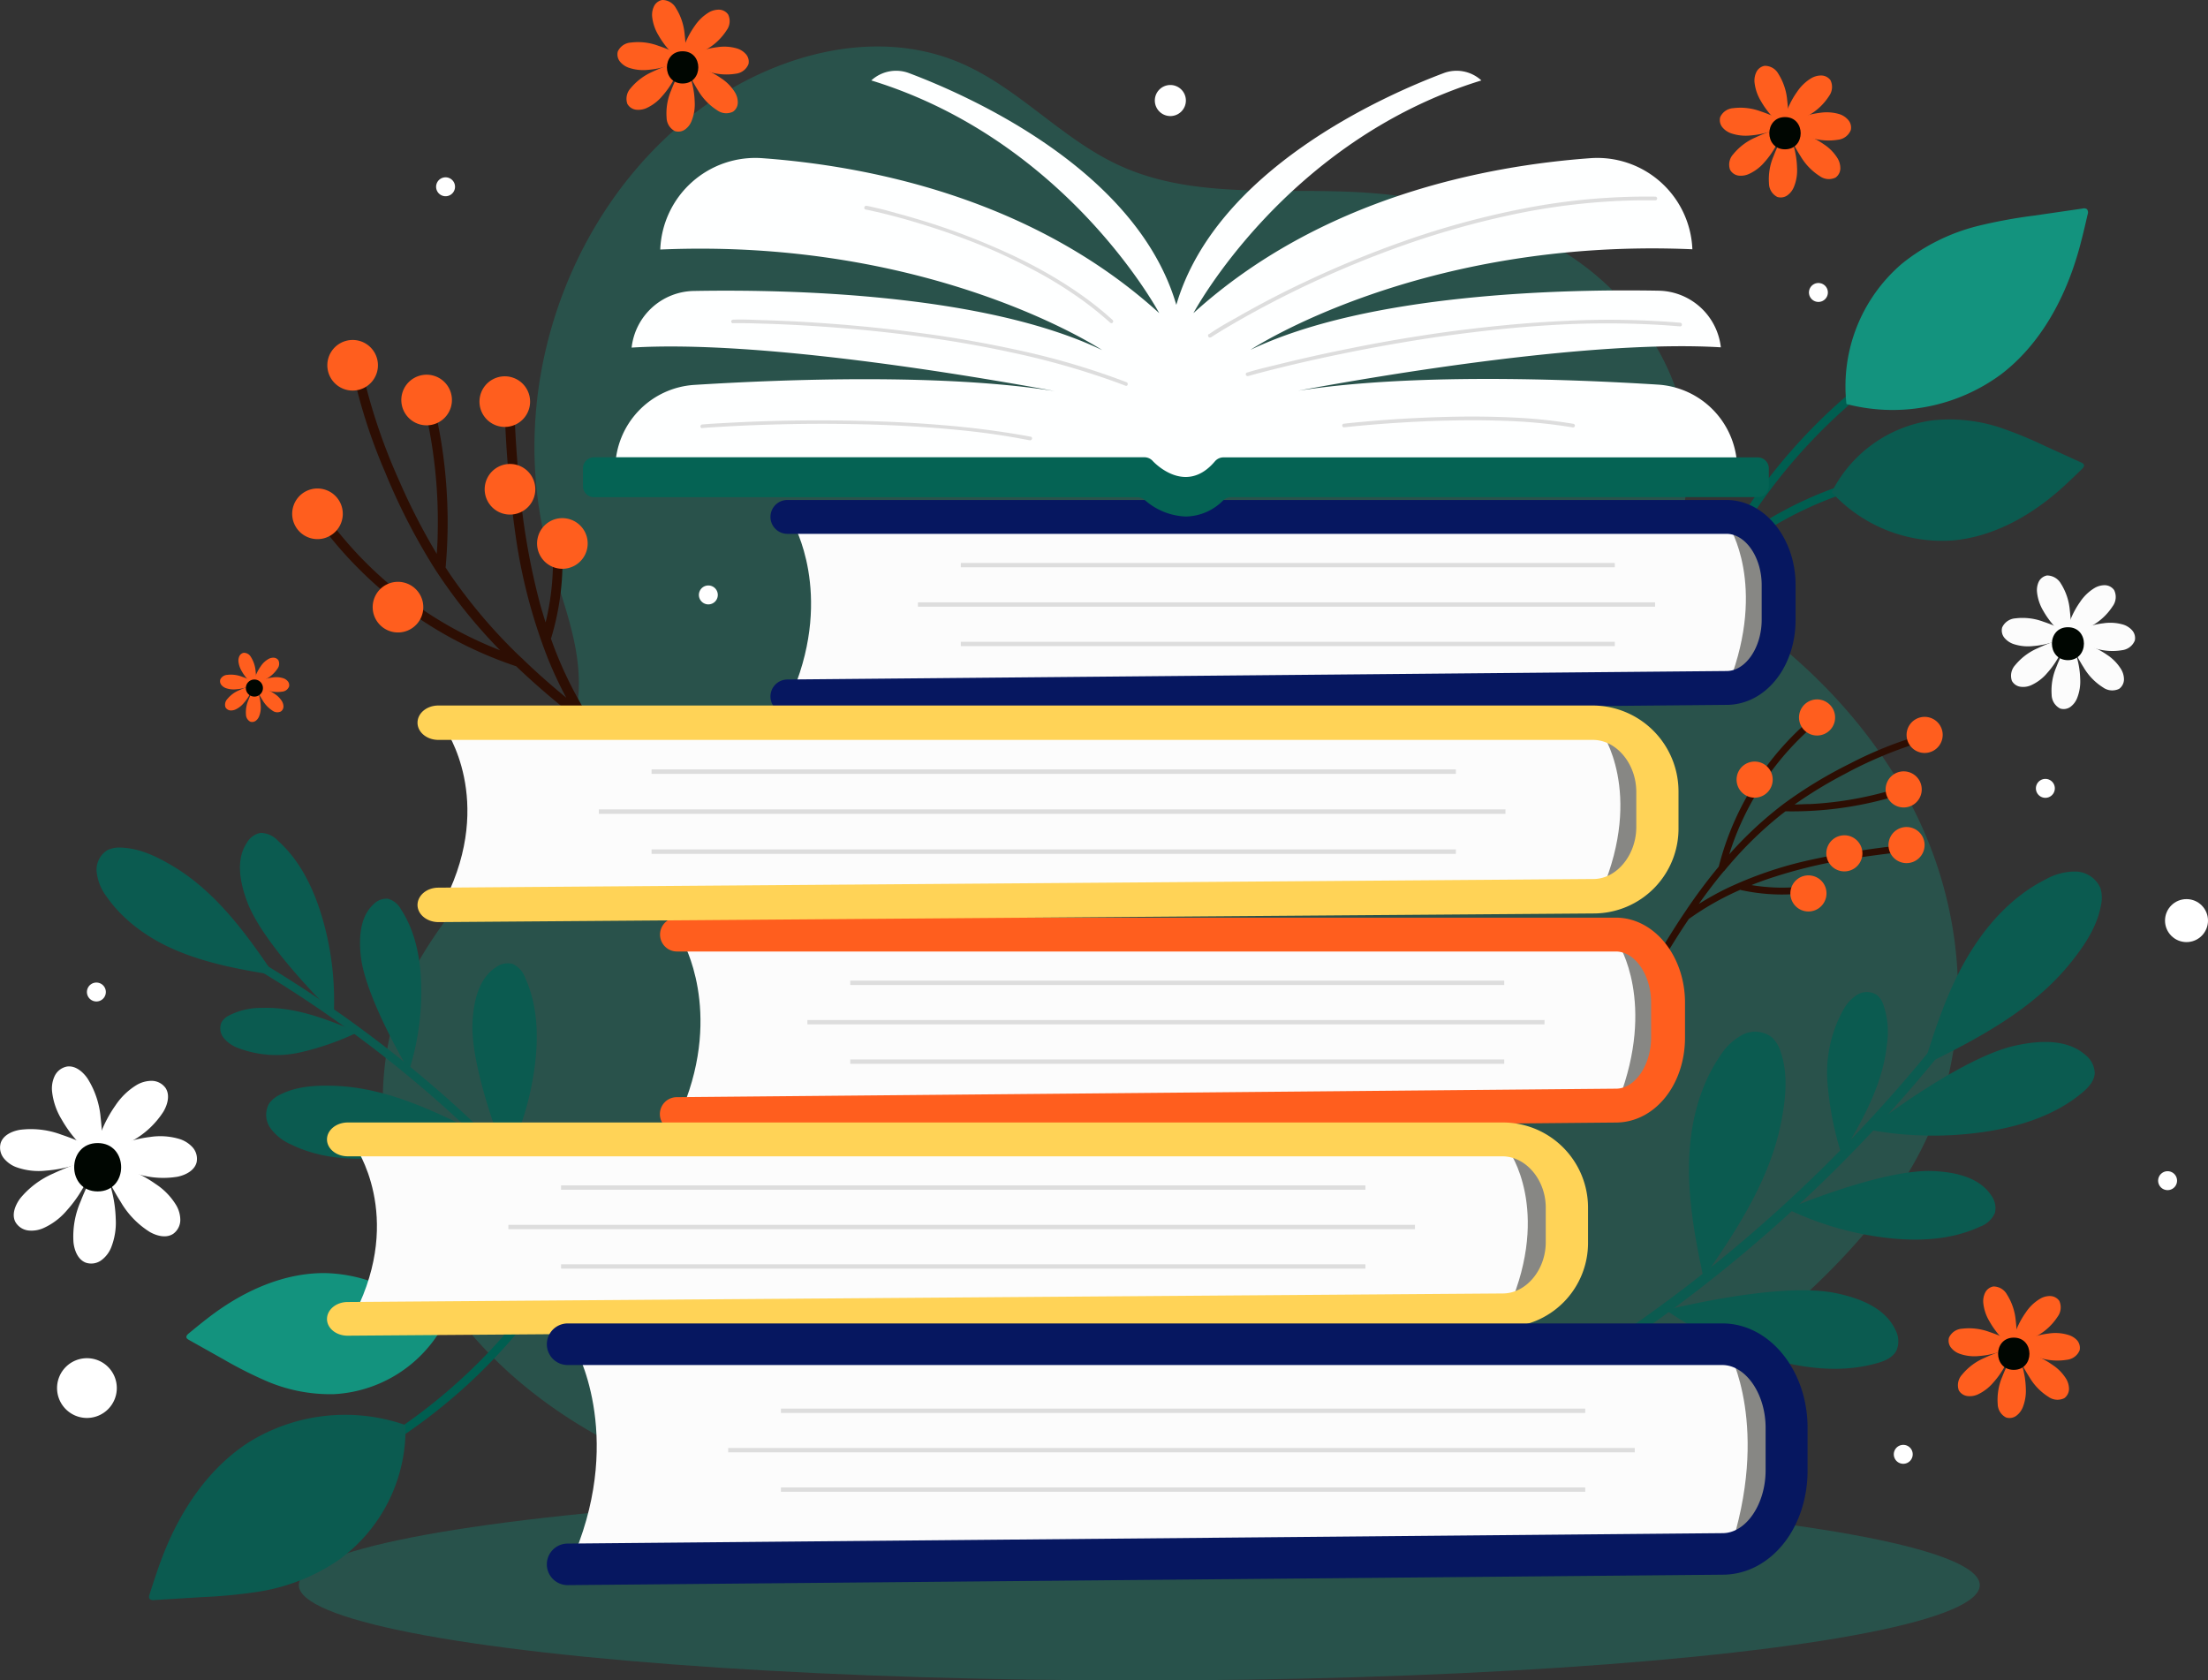 <svg xmlns="http://www.w3.org/2000/svg" viewBox="0 0 410.96 312.74"><rect x="0" y="0" width="410.96" height="312.74" fill="#333333" stroke="none"/><defs><style>.cls-1,.cls-3{opacity:0.33;}.cls-2,.cls-3{fill:#15927c;}.cls-4{fill:#0b5b50;}.cls-5{fill:#005e50;}.cls-6{fill:#13937e;}.cls-7{fill:#2d0e03;}.cls-8{fill:#ff5e1e;}.cls-9{fill:#000601;}.cls-10{fill:#fff;}.cls-11{fill:#fcfcfc;}.cls-12{fill:#878784;}.cls-13{fill:#061760;}.cls-14{fill:#ddd;}.cls-15{fill:#ffd357;}.cls-16{fill:#feffff;}.cls-17{fill:#056354;}</style></defs><title>Fichier 4</title><g id="Calque_2" data-name="Calque 2"><g id="OBJECTS"><g class="cls-1"><path class="cls-2" d="M242.32,292.06c-28.43-9-59.17-6.14-88.63-10.81-24.22-3.85-48.42-13.44-64.82-31.67S65.61,203.35,76.6,181.42c9.45-18.87,30.88-32.83,31.14-53.94.11-8.63-3.55-16.79-5.78-25.13-7.62-28.44,2.69-60.87,25.34-79.69C141.55,10.82,162,4.4,179,11.82c10.73,4.68,18.76,14.16,29.41,19,13.4,6.14,28.89,4.2,43.61,4.91,15.22.72,30.68,4.62,42.86,13.77s20.56,24.12,19.24,39.29c-.55,6.43-2.6,13.56,1.08,18.85,1.61,2.31,4.08,3.84,6.43,5.38,15.69,10.33,29.07,24.62,36.54,41.86s8.64,37.49,1.39,54.82c-5,11.88-13.58,21.91-23,30.73a183.68,183.68,0,0,1-74.71,42.39"/></g><ellipse class="cls-3" cx="212.05" cy="295" rx="156.43" ry="17.74"/><path class="cls-4" d="M359.81,194.72a270.56,270.56,0,0,1-22.62,24.65,270.25,270.25,0,0,1-25.28,21.55q-7.53,5.66-15.44,10.79c-1,.64-.07,2.23.92,1.58a274.42,274.42,0,0,0,27.09-20,273.47,273.47,0,0,0,24.27-23q6.42-6.9,12.36-14.22a1,1,0,0,0,0-1.3.93.93,0,0,0-1.3,0Z"/><path class="cls-4" d="M358.08,198.24c2.07-6.78,4.32-13.57,7.86-19.72s8.46-11.68,14.8-14.86a11.13,11.13,0,0,1,5.6-1.46,5.16,5.16,0,0,1,4.6,3.08,6.34,6.34,0,0,1,.1,3.18c-.71,4-3.05,7.47-5.57,10.62-7,8.78-17.28,14.21-27.39,19.16"/><path class="cls-4" d="M317.06,237.83c-1.48-6.94-2.81-14-2.7-21.06s1.74-14.32,5.74-20.18a11.13,11.13,0,0,1,4.19-4,5.15,5.15,0,0,1,5.51.47,6.1,6.1,0,0,1,1.63,2.73c1.31,3.82,1,8,.28,12-1.89,11.1-8.22,20.81-14.65,30.05"/><path class="cls-4" d="M342.78,214.93a59.77,59.77,0,0,1-2.65-13.5A24.07,24.07,0,0,1,343.05,188a7.6,7.6,0,0,1,2.6-2.85,3.42,3.42,0,0,1,3.64,0,3.86,3.86,0,0,1,1.19,1.67,15.63,15.63,0,0,1,.69,7.76c-.78,7.31-4.54,14-8.39,20.37"/><path class="cls-4" d="M347.57,210.2c6.72-5.11,19.22-13.75,27.45-15.59,4.48-1,9.68-1.3,13.13,1.73a4.5,4.5,0,0,1,1.73,3.39c-.07,1.47-1.18,2.66-2.31,3.61-5.13,4.3-11.8,6.38-18.43,7.34a65.63,65.63,0,0,1-21.57-.48"/><path class="cls-4" d="M310.06,243.81c8.21-2,23.14-4.83,31.41-3.19,4.5.89,9.38,2.72,11.31,6.88a4.44,4.44,0,0,1,.22,3.79c-.65,1.32-2.15,2-3.57,2.38-6.43,1.87-13.37,1.08-19.83-.72a65.5,65.5,0,0,1-19.54-9.14"/><path class="cls-4" d="M332.66,225c6.92-2.84,19.62-7.37,27.09-7.06,4.07.17,8.59,1.12,10.84,4.5a3.92,3.92,0,0,1,.71,3.3,4.8,4.8,0,0,1-2.8,2.56c-5.39,2.51-11.58,2.76-17.48,2.06A58.34,58.34,0,0,1,332.66,225"/><path class="cls-4" d="M47.92,180.43a226.44,226.44,0,0,1,23,15.76,227.07,227.07,0,0,1,20.76,18.33q5.55,5.55,10.72,11.47c.64.74,1.84-.2,1.19-1a229.64,229.64,0,0,0-19.71-20A226.3,226.3,0,0,0,62,187.73q-6.44-4.5-13.19-8.53a.79.79,0,0,0-1.07.15.78.78,0,0,0,.16,1.08Z"/><path class="cls-4" d="M51,181.44c-5.84-.91-11.71-2-17.2-4.16s-10.63-5.61-14-10.47A9.24,9.24,0,0,1,18,162.36a4.29,4.29,0,0,1,2-4.15,5.17,5.17,0,0,1,2.61-.46c3.37.12,6.52,1.63,9.42,3.35,8.08,4.77,13.76,12.58,19,20.34"/><path class="cls-4" d="M88.52,210.63c-5.55,2-11.19,4-17.06,4.71s-12,.25-17.32-2.36a9.31,9.31,0,0,1-3.79-3,4.29,4.29,0,0,1-.26-4.61,5.17,5.17,0,0,1,2.06-1.66c3-1.53,6.49-1.74,9.85-1.64,9.38.25,18.14,4.33,26.52,8.55"/><path class="cls-4" d="M66.6,192.1a50.43,50.43,0,0,1-10.83,3.78,20.09,20.09,0,0,1-11.43-.83,6.26,6.26,0,0,1-2.65-1.81,2.84,2.84,0,0,1-.45-3,3.2,3.2,0,0,1,1.24-1.18,13,13,0,0,1,6.32-1.48c6.12-.22,12.08,2.1,17.8,4.52"/><path class="cls-4" d="M62.13,188.71c-5-4.94-13.61-14.24-16.1-20.82-1.35-3.58-2.2-7.84-.11-11A3.76,3.76,0,0,1,48.51,155a4.55,4.55,0,0,1,3.25,1.49c4.16,3.73,6.66,9,8.23,14.34a54.72,54.72,0,0,1,2.14,17.86"/><path class="cls-4" d="M94.28,215.7c-2.59-6.54-6.71-18.52-6.33-25.54.21-3.82,1.14-8.06,4.35-10.14a3.66,3.66,0,0,1,3.1-.63,4.49,4.49,0,0,1,2.38,2.66c2.3,5.09,2.47,10.91,1.74,16.45a54.62,54.62,0,0,1-5.24,17.2"/><path class="cls-4" d="M76.13,199.27c-3.16-5.39-8.39-15.33-9-21.53-.34-3.38-.09-7.22,2.43-9.48a3.34,3.34,0,0,1,2.64-1,4,4,0,0,1,2.45,2c2.7,4.15,3.64,9.23,3.75,14.18a48.31,48.31,0,0,1-2.26,15.79"/><path class="cls-5" d="M315.92,115.75A101.26,101.26,0,0,1,327.5,93.92,102.66,102.66,0,0,1,344,75.49,100.1,100.1,0,0,1,355.06,67c.81-.54.05-1.86-.78-1.32a103,103,0,0,0-19.23,16.37,103.81,103.81,0,0,0-20.61,33.27.77.77,0,0,0,1.48.41Z"/><path class="cls-5" d="M321.44,104a69.09,69.09,0,0,1,21.11-11.91q3.26-1.14,6.6-2c1-.23.55-1.71-.41-1.47a70.69,70.69,0,0,0-22.71,10,68.52,68.52,0,0,0-5.67,4.24c-.76.62.33,1.7,1.08,1.08Z"/><path class="cls-6" d="M343.66,75.13A30,30,0,0,1,354,49.07,36.53,36.53,0,0,1,368.34,42a93.85,93.85,0,0,1,10.28-1.88l9-1.31a1,1,0,0,1,.81.12,1,1,0,0,1,.12,1c-.55,2.41-1.11,4.82-1.8,7.19-2.53,8.69-7.1,17.06-14.31,22.55a34,34,0,0,1-28.74,5.53"/><path class="cls-4" d="M340.91,91.63a24.67,24.67,0,0,1,18.7-13.39,30,30,0,0,1,13.08,1.48A77.8,77.8,0,0,1,380.62,83l6.76,3.08c.21.1.44.22.5.45s-.14.52-.34.72c-1.46,1.41-2.91,2.83-4.44,4.16-5.61,4.87-12.49,8.61-19.9,9.19a27.91,27.91,0,0,1-22.29-9"/><path class="cls-5" d="M108.85,225.76a101.43,101.43,0,0,1-13.37,20.78,103.2,103.2,0,0,1-18,17A99.52,99.52,0,0,1,65.76,271c-.87.47-.21,1.86.66,1.39A103.63,103.63,0,0,0,87,257.71a105.43,105.43,0,0,0,16.32-19.08,103.61,103.61,0,0,0,7-12.34.78.78,0,0,0-.45-1,.79.79,0,0,0-1,.46Z"/><path class="cls-5" d="M102.36,237a69,69,0,0,1-22,10.09,67.12,67.12,0,0,1-6.74,1.39.77.77,0,0,0,.28,1.51A70.94,70.94,0,0,0,97.34,242q3.09-1.72,6-3.75c.81-.56-.18-1.73-1-1.17Z"/><path class="cls-4" d="M75.47,265.26A30,30,0,0,1,63,290.35a36.51,36.51,0,0,1-14.92,5.88,95.32,95.32,0,0,1-10.4,1l-9,.55a1,1,0,0,1-.8-.19c-.23-.25-.14-.65,0-1,.76-2.36,1.51-4.71,2.4-7,3.26-8.45,8.52-16.4,16.16-21.26a34,34,0,0,1,29.1-3.09"/><path class="cls-6" d="M81.92,247.68a24.67,24.67,0,0,1-19.76,11.78,30.08,30.08,0,0,1-12.9-2.58A77.37,77.37,0,0,1,41.63,253l-6.48-3.64c-.2-.11-.42-.26-.46-.49s.19-.51.4-.68c1.57-1.29,3.14-2.58,4.78-3.78,6-4.38,13.16-7.53,20.59-7.48a27.91,27.91,0,0,1,21.46,10.8"/><path class="cls-7" d="M94.84,75.05a.89.89,0,0,0-.92.87,216.52,216.52,0,0,0,2.14,24.4,101.55,101.55,0,0,0,5.86,22.09,74.86,74.86,0,0,0,3.47,7.43c-2.76-2.26-5.44-4.62-8-7.09a.88.88,0,0,0-.22-.21c-.45-.43-.9-.84-1.34-1.28a98.88,98.88,0,0,1-12-14.28c-.3-.45-.6-.9-.89-1.36a94.27,94.27,0,0,0-.92-24q-.57-3.31-1.36-6.59a.89.89,0,0,0-1.74.41A91.81,91.81,0,0,1,81.47,99c0,1.36-.09,2.72-.18,4.08a117.62,117.62,0,0,1-7-13.63,108.91,108.91,0,0,1-6.49-18.81c-.18-.79-.36-1.59-.52-2.39-.22-1.12-2-.71-1.74.42a102.29,102.29,0,0,0,6.15,19.23,115.8,115.8,0,0,0,9.26,18,98,98,0,0,0,11.9,14.89c.08.08.16.15.23.23a72.34,72.34,0,0,1-12-6,73.22,73.22,0,0,1-13.67-11,74.1,74.1,0,0,1-6.44-7.6.9.9,0,0,0-1.26,0,.91.91,0,0,0,0,1.26A75,75,0,0,0,87,120.29,75.14,75.14,0,0,0,96.08,124c3.5,3.35,7.2,6.5,11,9.49,5,3.95,10.26,7.62,15.58,11.15l1.93,1.27a.9.9,0,0,0,1-1.51c-5.28-3.46-10.49-7-15.52-10.88l-.9-.7s0,0,0-.06a73.32,73.32,0,0,1-6.64-13.94,1,1,0,0,0,.09-.18,49.93,49.93,0,0,0,2-17.15.91.91,0,0,0-.87-.91.89.89,0,0,0-.92.86,48.1,48.1,0,0,1-1.28,14.4c-.35-1.1-.68-2.2-1-3.31a129.45,129.45,0,0,1-3.93-23C96.15,85,95.9,80.5,95.71,76A.91.91,0,0,0,94.84,75.05Z"/><path class="cls-8" d="M60.47,91.12a4.71,4.71,0,1,1-5.88,3.12A4.7,4.7,0,0,1,60.47,91.12Z"/><path class="cls-8" d="M67,63.47a4.71,4.71,0,1,1-5.87,3.13A4.72,4.72,0,0,1,67,63.47Z"/><path class="cls-8" d="M80.78,69.94a4.71,4.71,0,1,1-5.88,3.13A4.71,4.71,0,0,1,80.78,69.94Z"/><path class="cls-8" d="M96.29,86.55a4.71,4.71,0,1,1-5.87,3.12A4.71,4.71,0,0,1,96.29,86.55Z"/><path class="cls-8" d="M75.45,108.49a4.71,4.71,0,1,1-5.88,3.13A4.7,4.7,0,0,1,75.45,108.49Z"/><path class="cls-8" d="M106.05,96.64a4.71,4.71,0,1,1-5.88,3.12A4.69,4.69,0,0,1,106.05,96.64Z"/><path class="cls-8" d="M95.33,70.24a4.71,4.71,0,1,1-5.88,3.12A4.71,4.71,0,0,1,95.33,70.24Z"/><path class="cls-7" d="M354.68,157.92a.64.64,0,0,0-.66-.61,155,155,0,0,0-17.28,2.77,72.43,72.43,0,0,0-15.44,5.3,55.46,55.46,0,0,0-5.11,2.85c1.47-2.08,3-4.11,4.64-6.07A.54.54,0,0,0,321,162c.28-.34.55-.69.84-1a70,70,0,0,1,9.56-9.3l.92-.71a66.82,66.82,0,0,0,17-1.88c1.56-.38,3.1-.81,4.63-1.3a.64.64,0,0,0-.38-1.22,65.39,65.39,0,0,1-16.63,3.05c-1,0-1.95.07-2.92.08a81.92,81.92,0,0,1,9.36-5.69,76.7,76.7,0,0,1,13.06-5.58c.55-.18,1.11-.34,1.67-.5.8-.22.41-1.43-.38-1.21a72.27,72.27,0,0,0-13.39,5.36A82.59,82.59,0,0,0,332,149.59a70.56,70.56,0,0,0-10,9.24l-.15.18a51.07,51.07,0,0,1,3.7-8.88,52.32,52.32,0,0,1,12.23-15.27.63.63,0,0,0,0-.9.66.66,0,0,0-.91,0,53.34,53.34,0,0,0-14.79,20.63,53.86,53.86,0,0,0-2.18,6.69,102.6,102.6,0,0,0-6.2,8.32c-2.56,3.78-4.9,7.7-7.15,11.67-.27.48-.54,1-.8,1.44-.41.72.72,1.32,1.12.61,2.19-3.94,4.48-7.84,7-11.61l.46-.68,0,0a52.75,52.75,0,0,1,9.59-5.44l.13.06a35.93,35.93,0,0,0,12.32.52.66.66,0,0,0,.61-.67.65.65,0,0,0-.67-.61,34.66,34.66,0,0,1-10.32-.17c.77-.31,1.53-.6,2.31-.88a91.78,91.78,0,0,1,16.17-4c3.2-.52,6.42-.93,9.64-1.3A.64.64,0,0,0,354.68,157.92Z"/><path class="cls-8" d="M341.48,134.25a3.36,3.36,0,1,1-2.53-4A3.37,3.37,0,0,1,341.48,134.25Z"/><path class="cls-8" d="M361.5,137.5a3.36,3.36,0,1,1-2.52-4A3.35,3.35,0,0,1,361.5,137.5Z"/><path class="cls-8" d="M357.6,147.64a3.36,3.36,0,1,1-2.53-4A3.36,3.36,0,0,1,357.6,147.64Z"/><path class="cls-8" d="M346.56,159.54a3.36,3.36,0,1,1-2.52-4A3.37,3.37,0,0,1,346.56,159.54Z"/><path class="cls-8" d="M329.86,145.82a3.36,3.36,0,1,1-2.52-4A3.35,3.35,0,0,1,329.86,145.82Z"/><path class="cls-8" d="M339.87,167a3.36,3.36,0,1,1-2.52-4A3.34,3.34,0,0,1,339.87,167Z"/><path class="cls-8" d="M358.13,158a3.36,3.36,0,1,1-2.52-4A3.35,3.35,0,0,1,358.13,158Z"/><path class="cls-8" d="M47.11,127.44A8.43,8.43,0,0,1,48.53,124a4.21,4.21,0,0,1,1.39-1.33,1.86,1.86,0,0,1,1-.27,1.12,1.12,0,0,1,.89.47,1.51,1.51,0,0,1-.14,1.54,5.88,5.88,0,0,1-2,1.88c-.78.48-1.61.87-2.39,1.36"/><path class="cls-8" d="M47.27,127.34a8.26,8.26,0,0,1,3.49-1.26,4.29,4.29,0,0,1,1.92.13,1.87,1.87,0,0,1,.87.56,1.12,1.12,0,0,1,.25,1,1.49,1.49,0,0,1-1.23.94,5.76,5.76,0,0,1-2.73-.2c-.88-.25-1.73-.61-2.61-.86"/><path class="cls-8" d="M47.51,127.18a8.24,8.24,0,0,1-3.55,1.1,4.41,4.41,0,0,1-1.91-.21,2,2,0,0,1-.85-.6,1.11,1.11,0,0,1-.2-1,1.51,1.51,0,0,1,1.27-.87,5.7,5.7,0,0,1,2.71.32c.88.29,1.71.68,2.58,1"/><path class="cls-8" d="M47.49,127.66A8.44,8.44,0,0,1,45,124.92a4.43,4.43,0,0,1-.62-1.82,2,2,0,0,1,.18-1,1.13,1.13,0,0,1,.8-.61,1.5,1.5,0,0,1,1.34.78,5.78,5.78,0,0,1,.87,2.59c.11.91.11,1.84.21,2.75"/><path class="cls-8" d="M47.6,127.84a8.43,8.43,0,0,1,.93,3.59,4.37,4.37,0,0,1-.31,1.9,1.89,1.89,0,0,1-.63.82,1.12,1.12,0,0,1-1,.16,1.52,1.52,0,0,1-.81-1.32,5.69,5.69,0,0,1,.45-2.69c.33-.86.76-1.67,1.09-2.53"/><path class="cls-8" d="M47.14,127.64a8.35,8.35,0,0,1-1.8,3.24,4.38,4.38,0,0,1-1.53,1.17,2,2,0,0,1-1,.16,1.15,1.15,0,0,1-.84-.57,1.52,1.52,0,0,1,.32-1.52,5.62,5.62,0,0,1,2.18-1.64c.83-.4,1.71-.69,2.54-1.08"/><path class="cls-8" d="M47.69,127.75a8.16,8.16,0,0,1,3.44,1.39,4.41,4.41,0,0,1,1.35,1.37,2,2,0,0,1,.28,1,1.14,1.14,0,0,1-.47.89,1.49,1.49,0,0,1-1.54-.12,5.78,5.78,0,0,1-1.9-2c-.49-.77-.89-1.61-1.38-2.38"/><path class="cls-9" d="M47.35,129.64a1.59,1.59,0,0,0,0-3.18,1.59,1.59,0,0,0,0,3.18Z"/><path class="cls-10" d="M17.5,215.46a23.63,23.63,0,0,1,4-9.75,12.61,12.61,0,0,1,3.94-3.79,5.51,5.51,0,0,1,2.84-.77,3.21,3.21,0,0,1,2.54,1.34c.85,1.3.38,3.06-.4,4.39a16.22,16.22,0,0,1-5.64,5.34c-2.21,1.38-4.59,2.49-6.81,3.86"/><path class="cls-10" d="M18,215.18a23.73,23.73,0,0,1,9.93-3.58,12.42,12.42,0,0,1,5.46.37,5.51,5.51,0,0,1,2.48,1.58,3.22,3.22,0,0,1,.72,2.78c-.39,1.5-2,2.34-3.52,2.66a16.3,16.3,0,0,1-7.74-.58c-2.52-.71-4.94-1.72-7.45-2.44"/><path class="cls-10" d="M18.64,214.73a23.54,23.54,0,0,1-10.09,3.13,12.31,12.31,0,0,1-5.43-.61,5.43,5.43,0,0,1-2.41-1.69,3.18,3.18,0,0,1-.59-2.81c.45-1.48,2.1-2.24,3.63-2.49a16.16,16.16,0,0,1,7.71.92c2.48.82,4.85,1.94,7.33,2.77"/><path class="cls-10" d="M18.58,216.08a23.61,23.61,0,0,1-7.13-7.78,12.57,12.57,0,0,1-1.76-5.18,5.44,5.44,0,0,1,.5-2.9,3.21,3.21,0,0,1,2.29-1.73c1.53-.22,2.93.94,3.81,2.22a16.29,16.29,0,0,1,2.45,7.36c.31,2.6.31,5.22.62,7.82"/><path class="cls-10" d="M18.89,216.59a23.69,23.69,0,0,1,2.65,10.23,12.51,12.51,0,0,1-.87,5.39,5.49,5.49,0,0,1-1.81,2.33A3.19,3.19,0,0,1,16,235c-1.46-.53-2.14-2.21-2.32-3.75A16.29,16.29,0,0,1,15,223.6c.94-2.44,2.17-4.76,3.11-7.2"/><path class="cls-10" d="M17.59,216a23.67,23.67,0,0,1-5.12,9.23,12.33,12.33,0,0,1-4.35,3.31,5.43,5.43,0,0,1-2.91.45,3.2,3.2,0,0,1-2.37-1.62c-.69-1.39,0-3.08.9-4.32a16.38,16.38,0,0,1,6.2-4.66c2.36-1.12,4.85-1.95,7.21-3.07"/><path class="cls-10" d="M19.15,216.33a23.77,23.77,0,0,1,9.79,4,12.4,12.4,0,0,1,3.82,3.91,5.48,5.48,0,0,1,.8,2.83,3.2,3.2,0,0,1-1.32,2.55c-1.29.86-3.05.41-4.39-.36a16.21,16.21,0,0,1-5.39-5.59c-1.4-2.2-2.53-4.57-3.93-6.78"/><path class="cls-9" d="M18.18,221.73c5.82,0,5.83-9,0-9s-5.83,9,0,9Z"/><path class="cls-11" d="M384.43,118.61a16.13,16.13,0,0,1,2.74-6.61,8.54,8.54,0,0,1,2.68-2.57,3.72,3.72,0,0,1,1.92-.52,2.17,2.17,0,0,1,1.72.91,2.91,2.91,0,0,1-.27,3,11.11,11.11,0,0,1-3.82,3.61c-1.51.94-3.12,1.69-4.62,2.62"/><path class="cls-11" d="M384.74,118.42a15.92,15.92,0,0,1,6.73-2.42,8.54,8.54,0,0,1,3.7.24,3.7,3.7,0,0,1,1.68,1.08,2.17,2.17,0,0,1,.49,1.88A2.93,2.93,0,0,1,395,121a11,11,0,0,1-5.24-.39c-1.71-.48-3.35-1.17-5-1.65"/><path class="cls-11" d="M385.2,118.12a16,16,0,0,1-6.83,2.12,8.51,8.51,0,0,1-3.69-.41,3.8,3.8,0,0,1-1.63-1.15,2.16,2.16,0,0,1-.4-1.91,2.91,2.91,0,0,1,2.46-1.69,11,11,0,0,1,5.23.63c1.68.55,3.29,1.31,5,1.87"/><path class="cls-11" d="M385.17,119a16.07,16.07,0,0,1-4.84-5.27,8.57,8.57,0,0,1-1.19-3.51,3.69,3.69,0,0,1,.34-2A2.17,2.17,0,0,1,381,107.1a3,3,0,0,1,2.58,1.51,11,11,0,0,1,1.66,5c.22,1.76.22,3.54.43,5.3"/><path class="cls-11" d="M385.38,119.38a16.09,16.09,0,0,1,1.79,6.93,8.42,8.42,0,0,1-.59,3.66,3.74,3.74,0,0,1-1.22,1.58,2.17,2.17,0,0,1-1.92.31,2.92,2.92,0,0,1-1.58-2.54,11.07,11.07,0,0,1,.88-5.19c.63-1.66,1.47-3.23,2.11-4.88"/><path class="cls-11" d="M384.49,119a15.9,15.9,0,0,1-3.47,6.26,8.42,8.42,0,0,1-2.95,2.25,3.62,3.62,0,0,1-2,.3,2.16,2.16,0,0,1-1.61-1.1,2.91,2.91,0,0,1,.61-2.92,11.08,11.08,0,0,1,4.21-3.16c1.6-.76,3.29-1.33,4.89-2.08"/><path class="cls-11" d="M385.55,119.2a16.15,16.15,0,0,1,6.64,2.68,8.54,8.54,0,0,1,2.59,2.66,3.71,3.71,0,0,1,.54,1.92,2.2,2.2,0,0,1-.89,1.73,2.93,2.93,0,0,1-3-.25,11,11,0,0,1-3.65-3.79c-.95-1.49-1.72-3.1-2.67-4.6"/><path class="cls-9" d="M384.89,122.86c3.95,0,4-6.13,0-6.13s-3.95,6.13,0,6.13Z"/><path class="cls-8" d="M126.6,11.35a15.71,15.71,0,0,1,2.7-6.51,8.35,8.35,0,0,1,2.63-2.53,3.66,3.66,0,0,1,1.9-.51,2.14,2.14,0,0,1,1.69.89,2.84,2.84,0,0,1-.27,2.93,10.81,10.81,0,0,1-3.76,3.57c-1.48.92-3.07,1.66-4.55,2.58"/><path class="cls-8" d="M126.9,11.16a15.76,15.76,0,0,1,6.63-2.38,8.33,8.33,0,0,1,3.65.24,3.62,3.62,0,0,1,1.65,1.06,2.1,2.1,0,0,1,.48,1.85A2.88,2.88,0,0,1,137,13.71a10.84,10.84,0,0,1-5.17-.39c-1.67-.47-3.29-1.15-5-1.63"/><path class="cls-8" d="M127.36,10.87A15.87,15.87,0,0,1,120.62,13a8.42,8.42,0,0,1-3.63-.41,3.64,3.64,0,0,1-1.6-1.13,2.13,2.13,0,0,1-.4-1.88,2.86,2.86,0,0,1,2.43-1.66,10.76,10.76,0,0,1,5.14.61c1.66.55,3.24,1.3,4.9,1.85"/><path class="cls-8" d="M127.32,11.77a15.9,15.9,0,0,1-4.76-5.2,8.44,8.44,0,0,1-1.18-3.46,3.64,3.64,0,0,1,.34-1.93A2.13,2.13,0,0,1,123.25,0a2.87,2.87,0,0,1,2.54,1.48,10.94,10.94,0,0,1,1.64,4.92c.21,1.73.21,3.48.41,5.22"/><path class="cls-8" d="M127.53,12.11a15.92,15.92,0,0,1,1.77,6.82,8.35,8.35,0,0,1-.59,3.61,3.47,3.47,0,0,1-1.2,1.55,2.14,2.14,0,0,1-1.89.31,2.86,2.86,0,0,1-1.55-2.5,10.83,10.83,0,0,1,.86-5.11c.62-1.63,1.45-3.18,2.08-4.81"/><path class="cls-8" d="M126.66,11.73a16,16,0,0,1-3.42,6.17,8.34,8.34,0,0,1-2.9,2.21,3.75,3.75,0,0,1-2,.3,2.15,2.15,0,0,1-1.58-1.09,2.88,2.88,0,0,1,.6-2.88,11,11,0,0,1,4.14-3.11c1.58-.75,3.24-1.31,4.82-2.05"/><path class="cls-8" d="M127.7,11.94a15.73,15.73,0,0,1,6.54,2.64,8.25,8.25,0,0,1,2.55,2.61,3.53,3.53,0,0,1,.53,1.89,2.09,2.09,0,0,1-.88,1.7,2.86,2.86,0,0,1-2.93-.24,11,11,0,0,1-3.6-3.73c-.93-1.47-1.69-3.06-2.62-4.53"/><path class="cls-9" d="M127.05,15.54c3.89,0,3.9-6,0-6s-3.89,6,0,6Z"/><path class="cls-8" d="M331.78,23.61a15.69,15.69,0,0,1,2.7-6.52,8.35,8.35,0,0,1,2.63-2.53,3.64,3.64,0,0,1,1.9-.51,2.14,2.14,0,0,1,1.69.89,2.86,2.86,0,0,1-.27,2.93,10.81,10.81,0,0,1-3.76,3.57c-1.48.92-3.07,1.66-4.55,2.58"/><path class="cls-8" d="M332.08,23.42A15.64,15.64,0,0,1,338.71,21a8.27,8.27,0,0,1,3.64.24A3.6,3.6,0,0,1,344,22.33a2.14,2.14,0,0,1,.48,1.86A2.88,2.88,0,0,1,342.14,26a11,11,0,0,1-5.17-.38c-1.68-.48-3.29-1.16-5-1.63"/><path class="cls-8" d="M332.54,23.12a15.87,15.87,0,0,1-6.74,2.09,8.42,8.42,0,0,1-3.63-.41,3.67,3.67,0,0,1-1.61-1.13,2.13,2.13,0,0,1-.39-1.88,2.87,2.87,0,0,1,2.42-1.66,10.8,10.8,0,0,1,5.15.61c1.66.55,3.24,1.3,4.9,1.85"/><path class="cls-8" d="M332.5,24a15.9,15.9,0,0,1-4.76-5.2,8.44,8.44,0,0,1-1.18-3.46,3.65,3.65,0,0,1,.34-1.93,2.13,2.13,0,0,1,1.53-1.16A2.87,2.87,0,0,1,331,13.75a10.94,10.94,0,0,1,1.64,4.92c.21,1.73.2,3.49.41,5.22"/><path class="cls-8" d="M332.71,24.36a15.77,15.77,0,0,1,1.76,6.83,8.18,8.18,0,0,1-.58,3.6,3.62,3.62,0,0,1-1.2,1.55,2.12,2.12,0,0,1-1.9.31,2.86,2.86,0,0,1-1.54-2.5,10.87,10.87,0,0,1,.86-5.11c.62-1.63,1.45-3.18,2.08-4.81"/><path class="cls-8" d="M331.84,24a16,16,0,0,1-3.42,6.17,8.28,8.28,0,0,1-2.91,2.21,3.6,3.6,0,0,1-1.94.3A2.15,2.15,0,0,1,322,31.58a2.85,2.85,0,0,1,.6-2.88,10.85,10.85,0,0,1,4.14-3.12c1.58-.75,3.24-1.3,4.82-2"/><path class="cls-8" d="M332.88,24.19a15.78,15.78,0,0,1,6.54,2.64A8.36,8.36,0,0,1,342,29.44a3.65,3.65,0,0,1,.53,1.89,2.14,2.14,0,0,1-.88,1.71,2.86,2.86,0,0,1-2.93-.25,11,11,0,0,1-3.6-3.73c-.94-1.47-1.69-3-2.62-4.53"/><path class="cls-9" d="M332.23,27.79c3.89,0,3.89-6,0-6s-3.89,6,0,6Z"/><path class="cls-8" d="M374.35,250.76a15.92,15.92,0,0,1,2.7-6.51,8.18,8.18,0,0,1,2.64-2.53,3.55,3.55,0,0,1,1.89-.52,2.13,2.13,0,0,1,1.7.9A2.89,2.89,0,0,1,383,245a10.88,10.88,0,0,1-3.76,3.56c-1.49.93-3.08,1.66-4.56,2.58"/><path class="cls-8" d="M374.65,250.57a15.82,15.82,0,0,1,6.64-2.39,8.13,8.13,0,0,1,3.64.25,3.64,3.64,0,0,1,1.66,1,2.18,2.18,0,0,1,.48,1.86,2.87,2.87,0,0,1-2.35,1.77,11,11,0,0,1-5.17-.38c-1.68-.48-3.3-1.15-5-1.63"/><path class="cls-8" d="M375.11,250.27a15.87,15.87,0,0,1-6.73,2.09,8.24,8.24,0,0,1-3.63-.41,3.61,3.61,0,0,1-1.61-1.13,2.12,2.12,0,0,1-.39-1.87,2.86,2.86,0,0,1,2.42-1.67,11,11,0,0,1,5.15.62c1.65.55,3.24,1.29,4.89,1.85"/><path class="cls-8" d="M375.08,251.17a15.71,15.71,0,0,1-4.76-5.2,8.25,8.25,0,0,1-1.18-3.45,3.6,3.6,0,0,1,.34-1.94,2.14,2.14,0,0,1,1.52-1.16,2.87,2.87,0,0,1,2.54,1.49,10.86,10.86,0,0,1,1.64,4.91c.21,1.74.21,3.49.42,5.22"/><path class="cls-8" d="M375.28,251.51a15.82,15.82,0,0,1,1.77,6.83,8.37,8.37,0,0,1-.58,3.61,3.69,3.69,0,0,1-1.21,1.55,2.13,2.13,0,0,1-1.89.3,2.87,2.87,0,0,1-1.55-2.5,10.87,10.87,0,0,1,.86-5.11c.63-1.63,1.45-3.17,2.08-4.8"/><path class="cls-8" d="M374.41,251.14A15.67,15.67,0,0,1,371,257.3a8.49,8.49,0,0,1-2.9,2.22,3.61,3.61,0,0,1-1.94.29,2.14,2.14,0,0,1-1.59-1.08,2.88,2.88,0,0,1,.6-2.88,10.88,10.88,0,0,1,4.15-3.12c1.57-.74,3.24-1.3,4.81-2"/><path class="cls-8" d="M375.46,251.34A15.69,15.69,0,0,1,382,254a8.39,8.39,0,0,1,2.56,2.61,3.75,3.75,0,0,1,.53,1.9,2.16,2.16,0,0,1-.88,1.7,2.88,2.88,0,0,1-2.93-.24,10.75,10.75,0,0,1-3.6-3.74c-.94-1.47-1.69-3-2.63-4.53"/><path class="cls-9" d="M374.81,254.94c3.89,0,3.89-6,0-6s-3.9,6,0,6Z"/><path class="cls-10" d="M382.45,146.72a1.76,1.76,0,1,1-1.76-1.76A1.75,1.75,0,0,1,382.45,146.72Z"/><circle class="cls-10" cx="406.96" cy="171.33" r="4"/><path class="cls-10" d="M220.72,18.7a2.89,2.89,0,1,1-2.89-2.88A2.89,2.89,0,0,1,220.72,18.7Z"/><path class="cls-10" d="M21.74,258.32a5.56,5.56,0,1,1-5.55-5.55A5.55,5.55,0,0,1,21.74,258.32Z"/><path class="cls-10" d="M133.6,110.71a1.76,1.76,0,1,1-1.76-1.75A1.76,1.76,0,0,1,133.6,110.71Z"/><path class="cls-10" d="M84.69,34.7A1.76,1.76,0,1,1,82.93,33,1.76,1.76,0,0,1,84.69,34.7Z"/><path class="cls-10" d="M405.2,219.72a1.76,1.76,0,1,1-1.76-1.75A1.76,1.76,0,0,1,405.2,219.72Z"/><path class="cls-10" d="M19.7,184.61a1.76,1.76,0,1,1-1.76-1.75A1.76,1.76,0,0,1,19.7,184.61Z"/><path class="cls-10" d="M340.21,54.42a1.76,1.76,0,1,1-1.76-1.75A1.76,1.76,0,0,1,340.21,54.42Z"/><path class="cls-10" d="M356,270.65a1.76,1.76,0,1,1-1.75-1.75A1.75,1.75,0,0,1,356,270.65Z"/><path class="cls-11" d="M147.65,97.47s7.44,12.86,0,31l179.71-2.13,1.81-.64V101.09l-4.46-3.62Z"/><path class="cls-12" d="M321.84,98s7,10.84,0,29c0,0,8.34-2.34,8.29-13.5S326.51,98.32,321.84,98Z"/><path class="cls-13" d="M143.4,129.64h0a3.16,3.16,0,0,1,3.13-3.18l174.84-1.58c3.54,0,6.52-4.4,6.52-9.53v-6.47c0-5.16-3-9.53-6.56-9.53H146.55a3.15,3.15,0,0,1-3.15-3.15h0a3.15,3.15,0,0,1,3.15-3.15H321.33c7.1,0,12.87,7.1,12.87,15.83v6.47c0,8.81-5.61,15.77-12.77,15.83l-174.85,1.59A3.16,3.16,0,0,1,143.4,129.64Z"/><rect class="cls-14" x="178.83" y="104.77" width="121.72" height="0.81"/><rect class="cls-14" x="170.85" y="112.1" width="137.2" height="0.81"/><rect class="cls-14" x="178.83" y="119.44" width="121.72" height="0.81"/><path class="cls-11" d="M127.07,175.2s7.44,12.86,0,31l179.71-2.13,1.81-.64V178.82l-4.46-3.62Z"/><path class="cls-12" d="M301.26,175.73s7,10.84,0,29c0,0,8.34-2.34,8.29-13.5S305.93,176.05,301.26,175.73Z"/><path class="cls-8" d="M122.82,207.37h0a3.15,3.15,0,0,1,3.12-3.18l174.85-1.58c3.53,0,6.52-4.4,6.52-9.53v-6.47c0-5.16-3-9.53-6.56-9.53H126a3.15,3.15,0,0,1-3.15-3.15h0a3.15,3.15,0,0,1,3.15-3.15H300.75c7.1,0,12.87,7.1,12.87,15.83v6.47c0,8.81-5.61,15.76-12.78,15.83L126,210.5A3.16,3.16,0,0,1,122.82,207.37Z"/><rect class="cls-14" x="158.25" y="182.5" width="121.72" height="0.81"/><rect class="cls-14" x="150.27" y="189.83" width="137.2" height="0.81"/><rect class="cls-14" x="158.25" y="197.17" width="121.72" height="0.81"/><path class="cls-11" d="M82.93,135.79s9.15,13.05,0,31.49l221-2.16,2.22-.65v-25l-5.48-3.67Z"/><path class="cls-12" d="M298.12,136.33s7.81,11,0,29.44c0,0,9.29-2.38,9.23-13.7S303.33,136.65,298.12,136.33Z"/><path class="cls-15" d="M77.71,168.43h0c0-1.77,1.7-3.21,3.84-3.23l215-1.61c4.35,0,8-4.46,8-9.67v-6.55c0-5.24-3.7-9.67-8.08-9.67H81.58c-2.14,0-3.87-1.44-3.87-3.2h0c0-1.77,1.73-3.2,3.87-3.2h215a16,16,0,0,1,15.83,16.07v6.55A15.8,15.8,0,0,1,296.65,170l-215,1.61C79.48,171.62,77.73,170.2,77.71,168.43Z"/><rect class="cls-14" x="121.27" y="143.19" width="149.7" height="0.83"/><rect class="cls-14" x="111.46" y="150.63" width="168.74" height="0.83"/><rect class="cls-14" x="121.27" y="158.08" width="149.7" height="0.83"/><path class="cls-11" d="M66.09,213.32s9.15,12.86,0,31l221-2.12,2.22-.64V216.94l-5.49-3.62Z"/><path class="cls-12" d="M280.89,214.25s7.81,10.84,0,29c0,0,9.29-2.34,9.23-13.5S286.1,214.57,280.89,214.25Z"/><path class="cls-15" d="M60.86,245.49h0c0-1.74,1.7-3.17,3.84-3.18l215-1.59c4.35,0,8-4.39,8-9.53v-6.46c0-5.16-3.7-9.53-8.07-9.53H64.74c-2.14,0-3.88-1.41-3.88-3.15h0c0-1.74,1.74-3.15,3.88-3.15h215a15.85,15.85,0,0,1,15.83,15.83v6.46A15.69,15.69,0,0,1,279.81,247l-215,1.58C62.63,248.63,60.88,247.23,60.86,245.49Z"/><rect class="cls-14" x="104.43" y="220.61" width="149.7" height="0.81"/><rect class="cls-14" x="94.62" y="227.95" width="168.74" height="0.81"/><rect class="cls-14" x="104.43" y="235.29" width="149.7" height="0.81"/><path class="cls-11" d="M107,250.73s9.15,15.88,0,38.32l221-2.62,2.22-.79V255.19l-5.49-4.46Z"/><path class="cls-12" d="M321.81,251.66s7.81,14,0,37.39c0,0,9.29-3,9.23-17.39S327,252.07,321.81,251.66Z"/><path class="cls-13" d="M101.78,291.17h0a3.87,3.87,0,0,1,3.84-3.9l215-1.94c4.35,0,8-5.39,8-11.68v-7.93c0-6.33-3.7-11.68-8.08-11.68H105.66a3.87,3.87,0,0,1-3.88-3.87h0a3.88,3.88,0,0,1,3.88-3.87H320.6c8.73,0,15.83,8.71,15.83,19.42v7.93c0,10.8-6.9,19.33-15.71,19.41l-215,1.94A3.87,3.87,0,0,1,101.78,291.17Z"/><rect class="cls-14" x="145.35" y="262.15" width="149.7" height="0.81"/><rect class="cls-14" x="135.53" y="269.48" width="168.74" height="0.81"/><rect class="cls-14" x="145.35" y="276.82" width="149.7" height="0.81"/><path class="cls-16" d="M323.33,87.27a15.73,15.73,0,0,0-14.74-15.69c-17.24-1.08-46.06-2.12-67,1.14,16.05-3,55.1-9.53,78.7-8.08h0A11.87,11.87,0,0,0,308.75,54.1c-17.74-.32-54,.48-76,11,0,0,31.53-20.91,82.24-18.71h0a17.71,17.71,0,0,0-19-16.95c-19.28,1.4-50.07,7.25-73.87,28.84,0,0,17.1-32.11,53.6-43.31h0a6.82,6.82,0,0,0-7-1.37c-11.19,4.21-42.42,18-49.78,43.14-7.36-25.14-38.58-38.93-49.77-43.14a6.82,6.82,0,0,0-7,1.37h0c36.5,11.2,53.59,43.31,53.59,43.31C192,36.69,161.16,30.84,141.89,29.44a17.71,17.71,0,0,0-19,17h0c50.71-2.2,82.24,18.71,82.24,18.71-22-10.52-58.24-11.32-76-11a11.86,11.86,0,0,0-11.57,10.54h0c23.59-1.45,62.65,5.12,78.69,8.08-20.89-3.26-49.71-2.22-67-1.14a15.72,15.72,0,0,0-14.74,15.69h0L218.8,89.54h.3l104.23-2.27Z"/><path class="cls-17" d="M220.72,96.13A12.23,12.23,0,0,1,213,93a2,2,0,0,0-1.31-.47H110.56a2.07,2.07,0,0,1-2.06-2.07V87.17a2.07,2.07,0,0,1,2.06-2.07H213a2.08,2.08,0,0,1,1.54.68h0c.24.27,6.14,6.54,11.59.07v0a2.11,2.11,0,0,1,1.59-.73h99.43a2.07,2.07,0,0,1,2.07,2.07v3.26a2.07,2.07,0,0,1-2.07,2.07h-98a2.19,2.19,0,0,0-1.49.61A10,10,0,0,1,220.72,96.13Z"/><path class="cls-14" d="M225.35,62.81c1.39-.92,2.84-1.77,4.28-2.61,3.84-2.23,7.76-4.3,11.75-6.25A190.7,190.7,0,0,1,259,46.45a161.73,161.73,0,0,1,21.66-6.33A122.38,122.38,0,0,1,305,37.28c1,0,2.07,0,3.1,0a.34.34,0,0,0,0-.68,118.8,118.8,0,0,0-24.6,2.23,157,157,0,0,0-22.25,6.07A191.42,191.42,0,0,0,243,52.41c-4.28,2-8.5,4.21-12.62,6.56-1.79,1-3.61,2-5.32,3.2l-.07,0c-.36.24,0,.84.35.59Z"/><path class="cls-14" d="M232.28,70c1.53-.44,3.08-.84,4.63-1.23q6.17-1.55,12.39-2.83,8.82-1.83,17.74-3.16c7-1,14-1.81,21.08-2.24a169.69,169.69,0,0,1,22,0l2.6.2c.44,0,.44-.64,0-.68a158.94,158.94,0,0,0-21.93-.31c-7.14.34-14.25,1.06-21.32,2q-9.24,1.27-18.38,3.13-6.62,1.32-13.18,2.94c-1.91.47-3.85.9-5.72,1.5l-.07,0a.34.34,0,0,0,.18.66Z"/><path class="cls-14" d="M250.06,79.54c.88-.1,1.77-.19,2.66-.27q3.48-.33,7-.56c3.26-.21,6.52-.37,9.79-.44,3.69-.09,7.39-.08,11.09.07a96.17,96.17,0,0,1,10.84,1l1.25.2a.35.35,0,0,0,.42-.24.34.34,0,0,0-.24-.42A91.92,91.92,0,0,0,282,77.72c-3.71-.19-7.43-.23-11.15-.17-3.35.06-6.69.2-10,.4q-3.71.22-7.4.57c-1.1.1-2.2.2-3.29.33h0a.34.34,0,0,0-.34.34.34.34,0,0,0,.34.34Z"/><path class="cls-14" d="M161.14,39l.76.15,2.17.5c1.11.27,2.22.55,3.32.85,1.44.39,2.86.81,4.28,1.25q2.55.78,5.05,1.66,2.79,1,5.54,2.1,3,1.2,5.82,2.57,3,1.44,6,3.09c2,1.12,3.92,2.31,5.8,3.6a60.89,60.89,0,0,1,5.44,4.14c.43.36.85.73,1.27,1.11s.81-.19.48-.48a62.09,62.09,0,0,0-5.37-4.34q-2.8-2-5.77-3.75c-1.94-1.15-3.93-2.22-6-3.23S186,46.38,184,45.53s-3.8-1.55-5.72-2.26c-1.73-.63-3.46-1.22-5.21-1.78-1.49-.47-3-.92-4.51-1.35-1.2-.33-2.4-.65-3.61-1-.82-.21-1.65-.4-2.48-.59-.38-.08-.75-.17-1.13-.24h-.05c-.43-.08-.62.58-.18.67Z"/><path class="cls-14" d="M136.44,60.14c1.48,0,3,0,4.44.06q5.85.15,11.7.55,8.29.55,16.57,1.6c6.39.81,12.76,1.86,19.06,3.23a145.67,145.67,0,0,1,19,5.36c.77.27,1.52.56,2.28.85.41.16.59-.5.18-.66a137.44,137.44,0,0,0-19.06-5.72C184.27,64,177.87,62.84,171.43,62q-8.48-1.15-17-1.77-6.21-.47-12.44-.65c-1.81-.06-3.65-.16-5.47-.09h-.08a.34.34,0,0,0,0,.68Z"/><path class="cls-14" d="M130.7,79.66c1.2-.1,2.41-.17,3.61-.24,3.17-.19,6.34-.32,9.51-.41q6.84-.2,13.69-.1c5.29.07,10.58.28,15.85.68,5.49.41,11,1,16.39,2l1.91.35c.43.08.62-.58.18-.67a162,162,0,0,0-16.29-2.14c-5.36-.46-10.74-.71-16.11-.82q-7-.15-14.08,0c-3.39.08-6.79.21-10.18.4-1.47.08-3,.15-4.42.29h-.06c-.43,0-.44.72,0,.68Z"/></g></g></svg>